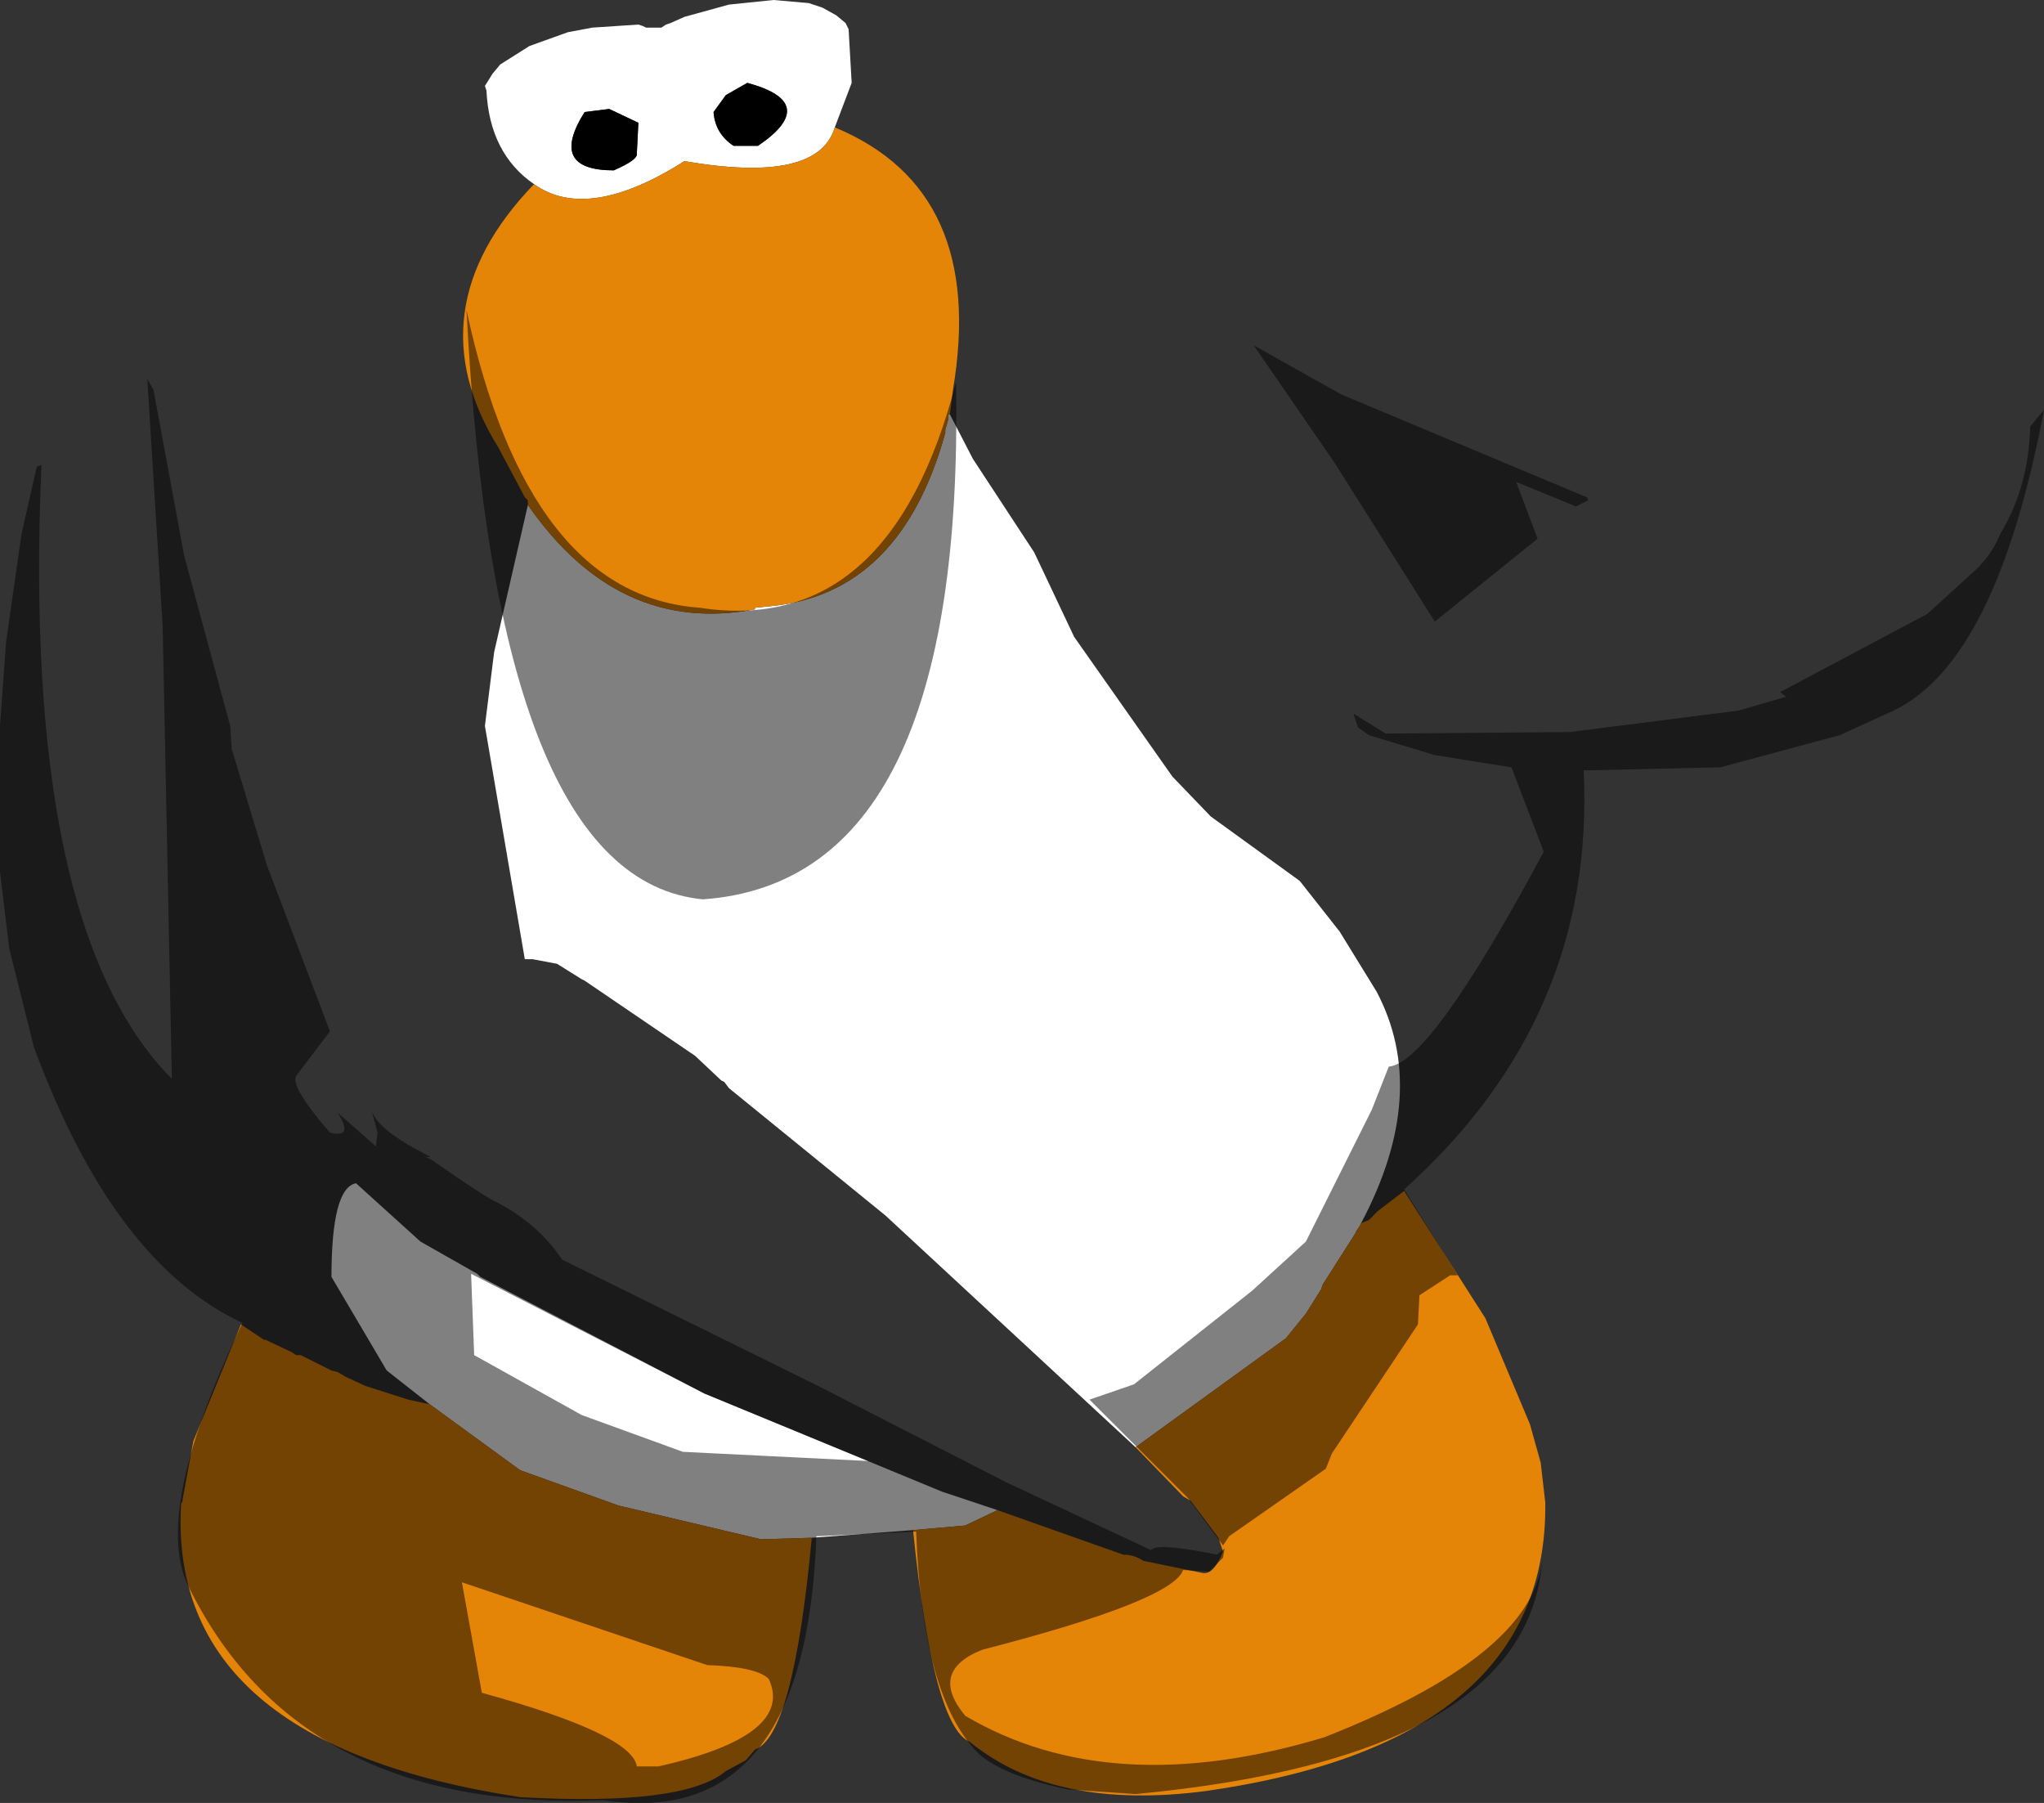 <?xml version="1.0" encoding="UTF-8" standalone="no"?>
<svg xmlns:ffdec="https://www.free-decompiler.com/flash" xmlns:xlink="http://www.w3.org/1999/xlink" ffdec:objectType="shape" height="293.7px" width="333.0px" xmlns="http://www.w3.org/2000/svg">
  <rect width="100%" height="100%" fill="#333333" stroke="none"/>
  <g transform="matrix(1.0, 0.0, 0.0, 1.0, 141.25, 90.75)">
    <path d="M-55.25 -8.5 Q-40.5 12.75 -18.25 8.5 L-18.25 8.25 -15.75 8.0 Q5.5 6.0 12.75 -20.25 L12.75 -20.75 13.25 -22.5 13.25 -23.25 13.5 -23.25 17.25 -16.0 27.25 -0.75 33.75 13.0 49.75 35.75 56.0 42.25 70.5 52.75 77.0 61.0 83.0 70.75 Q91.75 87.25 80.5 108.5 L80.25 109.0 79.75 109.75 79.5 110.25 74.25 118.5 74.0 119.25 71.5 123.25 68.25 127.25 43.75 145.0 3.0 107.25 -22.5 86.5 -23.25 85.5 -23.75 85.25 -28.0 81.25 -46.0 69.0 -46.5 68.75 -50.5 66.25 -54.5 65.5 -55.75 65.5 -62.25 27.5 -60.75 15.5 -55.25 -8.5 M-5.25 -70.0 Q-8.0 -60.75 -29.75 -64.5 -45.5 -54.5 -54.25 -60.75 -61.5 -65.75 -62.0 -76.0 L-62.25 -76.75 -61.0 -78.75 -59.75 -80.25 -55.0 -83.25 -48.75 -85.5 -44.75 -86.25 -37.25 -86.75 -36.5 -86.5 -36.0 -86.25 -33.5 -86.25 -32.75 -86.75 -32.0 -87.0 -29.75 -88.0 -22.5 -90.0 -15.25 -90.75 -9.5 -90.25 -7.25 -89.5 -5.0 -88.25 -3.5 -87.0 -3.0 -86.0 -2.5 -77.25 -5.25 -70.0 M-37.5 -65.75 L-37.25 -70.75 -42.0 -73.0 -46.0 -72.5 Q-52.0 -63.0 -41.25 -63.0 -37.25 -64.75 -37.5 -65.75 M-25.0 -72.5 Q-24.75 -69.0 -21.75 -67.0 L-17.75 -67.0 Q-7.5 -74.0 -19.5 -77.25 L-23.0 -75.25 -25.0 -72.5 M-71.25 138.0 L-78.25 132.5 -87.25 117.25 Q-87.25 102.75 -83.25 102.0 L-72.75 111.5 -63.5 116.75 -63.0 117.25 -26.5 136.25 12.25 152.25 21.25 155.25 16.0 157.75 7.5 158.5 -9.0 159.75 -17.25 160.0 -40.5 154.5 -56.5 148.75 Q-63.85 143.4 -71.25 138.0" fill="#ffffff" fill-rule="evenodd" stroke="none"/>
    <path d="M13.5 -23.25 L13.25 -23.25 13.25 -22.5 12.75 -20.75 12.75 -20.25 Q5.5 6.0 -15.75 8.0 L-18.25 8.25 -18.25 8.5 Q-40.5 12.75 -55.25 -8.5 L-55.25 -9.25 -55.75 -9.75 -60.0 -17.75 Q-74.0 -40.25 -54.25 -60.75 -45.5 -54.5 -29.75 -64.5 -8.0 -60.75 -5.25 -70.0 19.5 -59.75 14.0 -27.25 L13.5 -23.25 M43.75 145.0 L68.25 127.25 71.5 123.25 74.0 119.25 74.25 118.5 79.5 110.25 79.75 109.75 80.25 109.0 80.5 108.5 81.75 108.0 83.25 106.5 87.5 103.25 100.75 124.0 108.0 141.25 109.75 147.5 110.5 154.0 Q111.0 193.0 55.25 201.0 30.5 204.25 16.75 193.0 10.75 190.5 7.5 158.5 L16.0 157.75 21.25 155.25 41.75 162.5 Q43.5 162.5 45.0 163.5 L54.75 165.5 Q56.5 165.75 58.0 162.0 L57.25 159.75 52.75 153.75 51.5 153.0 43.75 145.0 M-9.0 159.75 Q-12.0 192.0 -18.25 194.25 L-19.75 196.0 -23.0 197.75 Q-29.75 203.5 -56.5 202.0 -114.0 193.25 -111.75 154.25 L-111.5 153.75 -111.5 153.5 -109.75 144.0 -102.0 125.0 -98.25 127.5 -98.0 127.5 -93.75 129.5 -93.0 130.0 -92.25 130.0 -87.25 132.5 -86.25 132.75 -85.0 133.5 -81.75 135.0 -74.75 137.25 -71.25 138.0 Q-63.85 143.4 -56.5 148.75 L-40.5 154.5 -17.25 160.0 -9.0 159.75" fill="#e58508" fill-rule="evenodd" stroke="none"/>
    <path d="M-25.0 -72.5 L-23.0 -75.25 -19.5 -77.25 Q-7.5 -74.0 -17.75 -67.0 L-21.75 -67.0 Q-24.75 -69.0 -25.0 -72.5 M-37.5 -65.75 Q-37.25 -64.75 -41.25 -63.0 -52.0 -63.0 -46.0 -72.5 L-42.0 -73.0 -37.25 -70.75 -37.5 -65.75" fill="#000000" fill-rule="evenodd" stroke="none"/>
    <path d="M63.0 -34.5 L77.25 -26.5 117.25 -9.75 117.5 -9.25 115.5 -8.25 105.75 -12.25 109.25 -3.0 92.5 10.5 76.25 -15.25 63.0 -34.5 M184.05 -2.5 L184.75 -4.0 Q189.25 -11.5 189.5 -21.25 L191.75 -24.0 Q184.0 17.0 167.25 25.0 L158.5 29.0 139.0 34.25 116.75 34.75 Q118.75 75.0 87.5 103.0 L96.25 117.0 95.0 117.0 90.0 120.25 89.75 125.0 75.75 146.0 74.75 148.5 59.0 159.5 58.0 161.0 52.25 153.25 36.25 137.25 43.5 134.75 62.75 119.5 71.5 111.5 82.25 90.0 85.0 83.0 Q91.75 82.5 110.25 48.0 L105.0 34.25 92.5 32.25 81.75 29.0 80.0 27.75 79.25 25.5 84.5 28.75 114.5 28.5 142.0 25.0 149.75 22.75 148.75 22.0 172.75 9.25 181.25 1.5 181.5 1.15 Q182.95 -0.35 184.05 -2.5 M8.0 158.75 L-8.25 159.5 Q-10.0 207.5 -43.0 202.5 -92.75 204.5 -110.75 167.25 -116.25 155.0 -101.75 124.75 -122.75 115.0 -135.75 79.75 L-139.75 63.75 -141.25 51.25 -141.25 27.5 -140.25 13.75 -137.75 -3.75 -135.25 -14.75 -134.5 -15.0 Q-137.75 60.25 -113.25 85.0 L-114.75 11.25 -117.25 -29.0 -116.25 -27.25 -111.25 -0.25 -103.75 27.5 -103.5 31.25 -97.75 50.25 -87.5 77.25 -93.0 84.5 Q-94.0 86.25 -87.5 93.75 -83.5 94.75 -86.25 90.5 L-80.0 96.0 -79.75 93.75 -80.7 90.15 Q-79.75 93.4 -71.1 97.7 L-71.85 97.75 Q-71.3 98.0 -70.7 98.35 -61.8 104.55 -60.1 105.2 -54.65 108.1 -51.05 112.55 L-49.65 114.45 -8.0 135.0 22.75 150.75 46.25 161.75 Q47.25 160.5 57.0 162.5 L58.25 161.5 58.0 163.0 55.75 165.25 51.5 165.0 Q49.75 170.0 18.75 178.0 10.0 181.5 16.0 188.75 39.75 202.75 74.5 192.25 108.25 179.0 110.0 163.5 107.5 195.5 43.75 201.5 L32.75 200.75 Q22.0 198.5 18.0 194.75 9.0 185.5 8.0 158.75 M-64.0 130.0 L-46.5 139.75 -30.0 145.75 0.25 147.25 -26.5 136.25 -64.5 116.75 -64.0 130.0 M-26.75 55.75 Q-60.5 52.5 -65.25 -40.25 -55.25 6.25 -27.25 8.25 3.75 13.0 14.5 -28.5 16.0 52.75 -26.75 55.75 M-66.0 167.0 L-62.75 185.0 Q-38.25 191.75 -37.5 197.0 L-34.0 197.0 Q-11.75 192.0 -16.0 182.75 -18.0 180.75 -26.0 180.5 L-66.0 167.0" fill="#000000" fill-opacity="0.498" fill-rule="evenodd" stroke="none"/>
  </g>
</svg>
